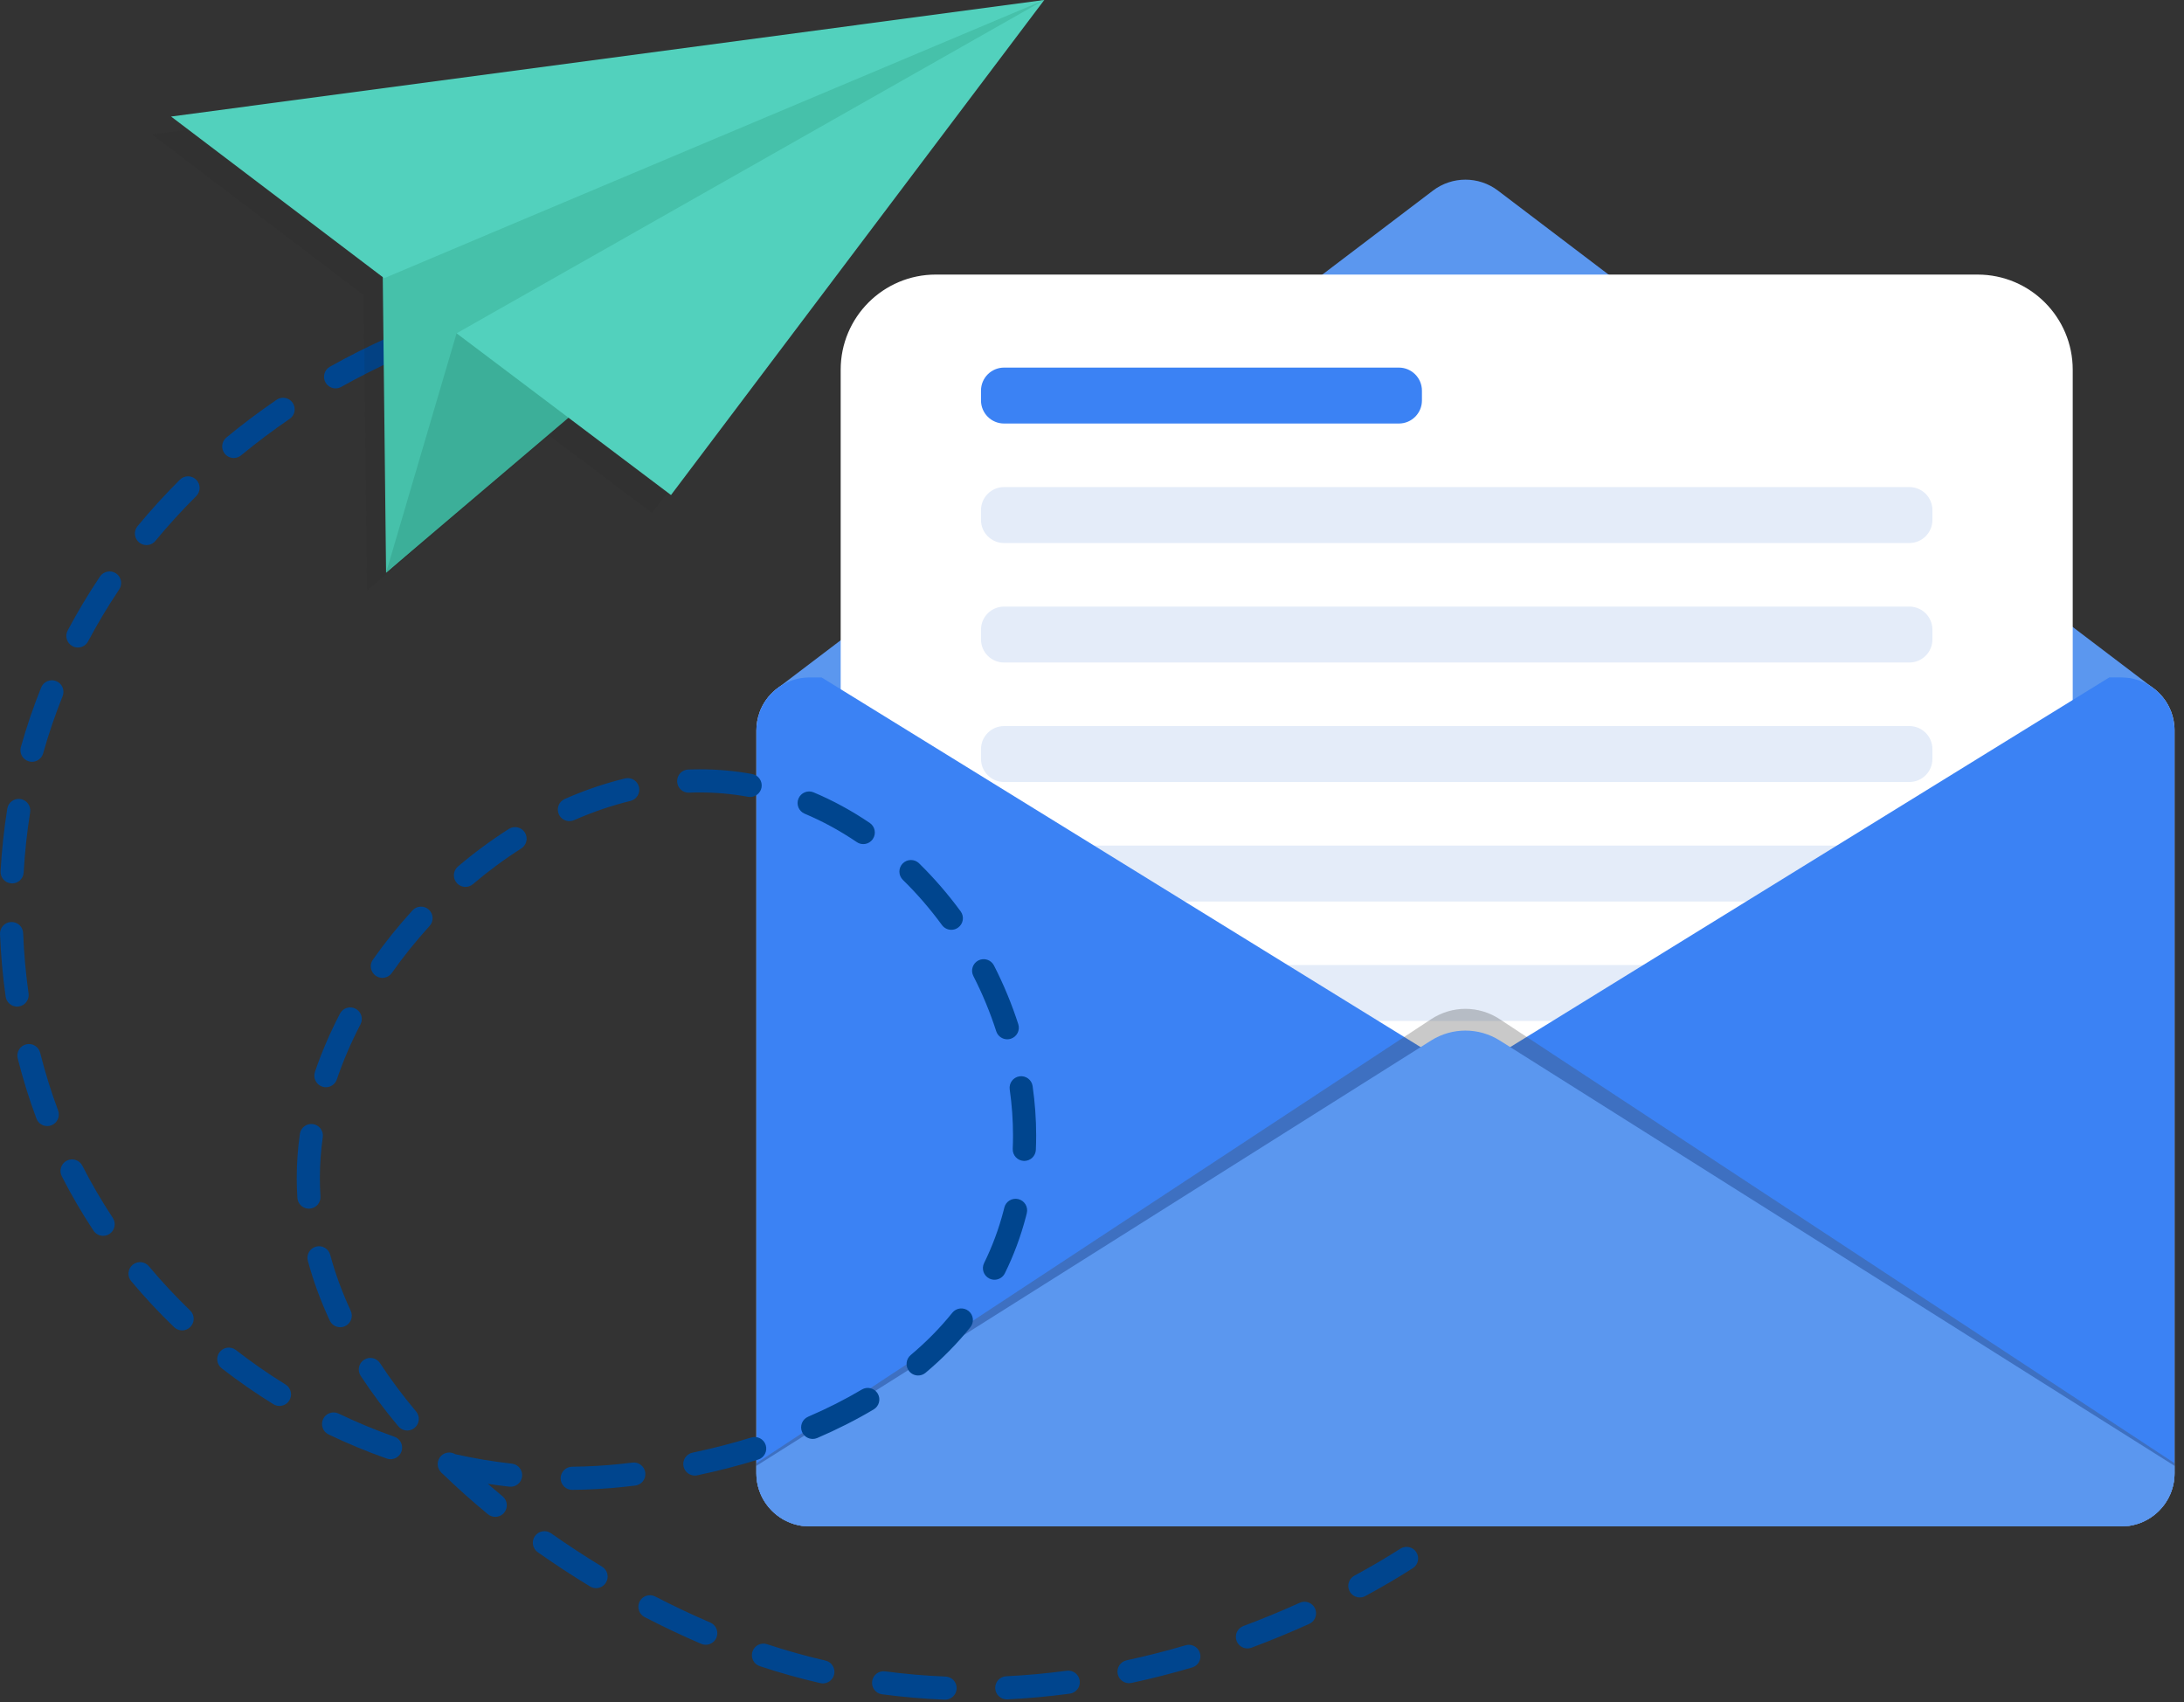 <svg width="231" height="180" viewBox="0 0 231 180" fill="none" xmlns="http://www.w3.org/2000/svg">
<rect x="0" y="0" width="231" height="180" fill="#333333" stroke="none"/>
<path d="M230 77.263V155.805C230 155.9 229.996 155.995 229.991 156.096C229.991 156.141 229.987 156.187 229.982 156.232C229.982 156.273 229.978 156.319 229.974 156.364C229.974 156.383 229.969 156.401 229.969 156.419C229.965 156.45 229.96 156.478 229.955 156.505C229.951 156.573 229.937 156.642 229.928 156.71C229.919 156.774 229.905 156.842 229.891 156.906C229.887 156.937 229.878 156.969 229.869 157.001C229.869 157.024 229.864 157.051 229.855 157.074C229.85 157.105 229.841 157.137 229.832 157.169C229.818 157.228 229.8 157.287 229.787 157.342C229.787 157.351 229.782 157.365 229.777 157.374C229.745 157.474 229.718 157.574 229.682 157.669C229.682 157.674 229.682 157.679 229.677 157.683C229.659 157.733 229.641 157.783 229.623 157.829C229.605 157.875 229.586 157.916 229.573 157.957C229.569 157.971 229.559 157.984 229.559 157.993C229.505 158.117 229.45 158.243 229.386 158.362C229.368 158.398 229.345 158.444 229.322 158.485C229.3 158.526 229.277 158.562 229.254 158.603C229.231 158.639 229.213 158.68 229.186 158.716C229.14 158.794 229.091 158.871 229.04 158.944C229.008 158.994 228.976 159.035 228.949 159.08C228.872 159.18 228.799 159.281 228.717 159.376C228.658 159.448 228.599 159.517 228.54 159.58C228.48 159.649 228.417 159.713 228.353 159.776C228.326 159.809 228.294 159.836 228.262 159.867C228.235 159.894 228.208 159.922 228.176 159.944C228.144 159.976 228.108 160.008 228.071 160.04C228.062 160.048 228.048 160.058 228.039 160.067C227.952 160.144 227.861 160.217 227.77 160.285C227.761 160.29 227.752 160.299 227.743 160.308C227.671 160.358 227.597 160.413 227.52 160.463C227.493 160.481 227.47 160.499 227.448 160.513C227.407 160.54 227.365 160.567 227.325 160.59C227.294 160.613 227.261 160.632 227.225 160.65C227.188 160.673 227.152 160.695 227.115 160.714C226.861 160.86 226.592 160.982 226.314 161.082C226.296 161.086 226.283 161.096 226.265 161.1C226.246 161.105 226.224 161.114 226.205 161.118C226.141 161.141 226.078 161.164 226.009 161.182C225.896 161.219 225.782 161.246 225.668 161.273C225.609 161.287 225.55 161.3 225.491 161.314C225.454 161.323 225.414 161.328 225.377 161.333C225.332 161.342 225.282 161.351 225.236 161.36C225.228 161.36 225.222 161.36 225.218 161.364C225.181 161.369 225.145 161.373 225.104 161.378C225.086 161.378 225.068 161.383 225.05 161.383C225.018 161.387 224.982 161.391 224.95 161.396C224.932 161.396 224.914 161.4 224.891 161.4C224.823 161.405 224.75 161.41 224.681 161.414C224.581 161.418 224.481 161.423 224.381 161.423H85.62C85.52 161.423 85.419 161.418 85.32 161.414C85.251 161.41 85.179 161.405 85.111 161.4C85.034 161.396 84.956 161.386 84.879 161.373C84.833 161.369 84.788 161.364 84.747 161.355C84.638 161.341 84.528 161.318 84.424 161.295C84.392 161.291 84.365 161.281 84.333 161.273C84.219 161.245 84.106 161.218 83.992 161.182C83.924 161.159 83.86 161.141 83.796 161.118C83.491 161.013 83.196 160.881 82.913 160.731C82.845 160.69 82.777 160.649 82.709 160.608C82.632 160.563 82.554 160.513 82.481 160.462C82.031 160.157 81.63 159.793 81.284 159.374C81.202 159.279 81.125 159.179 81.052 159.074C80.802 158.728 80.593 158.356 80.429 157.955C80.392 157.864 80.356 157.764 80.32 157.668C80.283 157.573 80.256 157.473 80.224 157.373C80.197 157.272 80.17 157.173 80.147 157.073C80.125 156.978 80.106 156.887 80.088 156.79C80.084 156.777 80.084 156.759 80.079 156.745C80.065 156.654 80.052 156.559 80.043 156.468C80.038 156.463 80.038 156.454 80.038 156.445C80.029 156.372 80.024 156.304 80.02 156.232C80.006 156.091 80.001 155.949 80.001 155.804V77.263C80.001 76.589 80.12 75.943 80.338 75.343C80.684 74.391 81.28 73.559 82.049 72.927C82.059 72.918 82.072 72.908 82.086 72.899L82.377 72.677C83.292 72.026 84.411 71.644 85.621 71.644H224.383C224.519 71.644 224.651 71.648 224.783 71.662C224.806 71.658 224.833 71.662 224.856 71.666C224.983 71.675 225.115 71.689 225.238 71.708C225.265 71.712 225.297 71.716 225.324 71.722C225.434 71.74 225.543 71.763 225.647 71.79C225.674 71.794 225.701 71.799 225.729 71.808C225.861 71.84 225.989 71.876 226.116 71.917C226.234 71.954 226.357 71.999 226.471 72.045C226.634 72.109 226.793 72.186 226.948 72.268C227.035 72.309 227.121 72.355 227.203 72.404C227.349 72.487 227.489 72.578 227.621 72.677C227.626 72.673 227.626 72.677 227.626 72.677L227.917 72.9C227.931 72.91 227.944 72.918 227.954 72.927C228.031 72.987 228.1 73.05 228.168 73.114C228.222 73.159 228.273 73.209 228.323 73.26C228.477 73.41 228.623 73.569 228.76 73.742C228.824 73.819 228.882 73.897 228.937 73.974C229.174 74.297 229.374 74.647 229.534 75.02C229.579 75.121 229.62 75.225 229.661 75.33C229.661 75.334 229.666 75.339 229.666 75.344C229.729 75.513 229.779 75.685 229.825 75.858C229.847 75.945 229.866 76.027 229.884 76.113C229.898 76.181 229.911 76.245 229.921 76.313C229.934 76.381 229.944 76.449 229.952 76.517C229.966 76.6 229.975 76.681 229.979 76.763C229.988 76.831 229.993 76.904 229.993 76.972C229.998 77.068 230.002 77.168 230.002 77.263L230 77.263Z" fill="#DFE5EA"/>
<path d="M229.663 75.343H80.337C80.683 74.391 81.278 73.559 82.048 72.927C82.057 72.918 82.07 72.908 82.084 72.9L82.376 72.677L151.558 20.16C153.591 18.613 156.408 18.613 158.442 20.16L227.62 72.677C227.624 72.672 227.624 72.677 227.624 72.677L227.916 72.9C227.93 72.909 227.943 72.918 227.952 72.927C228.029 72.986 228.098 73.05 228.166 73.113C228.221 73.158 228.271 73.208 228.321 73.259C228.476 73.409 228.621 73.568 228.758 73.742C228.822 73.819 228.881 73.896 228.936 73.973C229.173 74.296 229.373 74.647 229.532 75.02C229.578 75.12 229.619 75.225 229.66 75.329C229.66 75.334 229.664 75.338 229.664 75.343L229.663 75.343Z" fill="#5B97EF"/>
<path d="M98.977 29.038H209.171C214.723 29.038 219.23 33.545 219.23 39.097V157.336H88.918V39.096C88.918 33.545 93.425 29.037 98.977 29.037V29.038Z" fill="white"/>
<path d="M201.951 51.512H106.198C104.851 51.512 103.759 52.603 103.759 53.95V54.988C103.759 56.335 104.851 57.427 106.198 57.427H201.951C203.298 57.427 204.39 56.335 204.39 54.988V53.95C204.39 52.603 203.298 51.512 201.951 51.512Z" fill="#E4ECF9"/>
<path d="M106.198 64.148H201.951C203.296 64.148 204.39 65.241 204.39 66.588V67.625C204.39 68.971 203.297 70.064 201.951 70.064H106.198C104.852 70.064 103.759 68.971 103.759 67.625V66.588C103.759 65.243 104.852 64.15 106.198 64.15V64.148Z" fill="#E4ECF9"/>
<path d="M106.198 76.784H201.951C203.296 76.784 204.39 77.877 204.39 79.224V80.261C204.39 81.607 203.297 82.7 201.951 82.7H106.198C104.852 82.7 103.759 81.607 103.759 80.261V79.224C103.759 77.878 104.852 76.785 106.198 76.785V76.784Z" fill="#E4ECF9"/>
<path d="M106.198 89.422H201.951C203.296 89.422 204.39 90.514 204.39 91.861V92.898C204.39 94.244 203.297 95.337 201.951 95.337H106.198C104.852 95.337 103.759 94.244 103.759 92.898V91.861C103.759 90.515 104.852 89.422 106.198 89.422H106.198Z" fill="#E4ECF9"/>
<path d="M106.198 102.058H201.951C203.296 102.058 204.39 103.151 204.39 104.497V105.534C204.39 106.88 203.297 107.973 201.951 107.973H106.198C104.852 107.973 103.759 106.88 103.759 105.534V104.497C103.759 103.151 104.852 102.059 106.198 102.059V102.058Z" fill="#E4ECF9"/>
<path d="M155.003 118.641V118.645C154.784 118.882 154.525 119.1 154.229 119.283L85.928 161.424H85.619C85.05 161.424 84.504 161.342 83.99 161.183C83.917 161.16 83.844 161.138 83.776 161.115C82.879 160.805 82.083 160.273 81.46 159.581C81.4 159.517 81.341 159.449 81.282 159.377C81.109 159.172 80.954 158.949 80.813 158.717C80.763 158.639 80.722 158.562 80.677 158.485C80.636 158.403 80.59 158.321 80.555 158.239C80.2 157.502 79.999 156.678 79.999 155.805V77.263C79.999 76.589 80.117 75.943 80.336 75.343C80.682 74.391 81.278 73.559 82.047 72.927C82.057 72.918 82.07 72.908 82.084 72.899L82.375 72.677C83.29 72.026 84.409 71.644 85.619 71.644H86.902L92.899 75.343L148.182 109.455L150.261 110.737L154.229 113.186C154.524 113.367 154.784 113.586 155.003 113.822V113.827C156.235 115.178 156.235 117.294 155.003 118.641Z" fill="#3B82F4"/>
<path d="M230 77.263V155.805C230 155.9 229.996 155.995 229.991 156.096C229.991 156.141 229.987 156.187 229.982 156.232C229.982 156.273 229.978 156.319 229.974 156.364C229.974 156.383 229.969 156.401 229.969 156.419C229.965 156.45 229.96 156.478 229.955 156.505C229.951 156.573 229.937 156.642 229.928 156.71C229.919 156.774 229.905 156.842 229.891 156.906C229.891 156.914 229.887 156.928 229.887 156.937C229.883 156.956 229.878 156.978 229.869 157.001C229.869 157.024 229.864 157.051 229.855 157.074C229.85 157.105 229.841 157.137 229.832 157.169C229.818 157.228 229.805 157.283 229.787 157.342C229.787 157.351 229.782 157.365 229.777 157.374C229.75 157.474 229.718 157.574 229.682 157.669C229.682 157.674 229.682 157.679 229.677 157.683C229.659 157.733 229.646 157.778 229.623 157.829C229.609 157.87 229.591 157.911 229.573 157.957C229.569 157.965 229.564 157.979 229.559 157.993C229.505 158.117 229.45 158.243 229.386 158.362C229.368 158.398 229.345 158.444 229.322 158.485C229.3 158.526 229.277 158.562 229.254 158.603C229.231 158.64 229.213 158.68 229.186 158.717C229.14 158.794 229.091 158.871 229.04 158.944C229.008 158.994 228.976 159.035 228.949 159.08C228.872 159.185 228.794 159.281 228.717 159.376C228.658 159.448 228.599 159.517 228.54 159.581C228.48 159.649 228.417 159.713 228.353 159.776C228.326 159.809 228.294 159.836 228.262 159.867C228.235 159.894 228.208 159.922 228.176 159.944C228.144 159.976 228.108 160.008 228.071 160.04C228.062 160.048 228.048 160.058 228.039 160.067C227.952 160.144 227.861 160.217 227.77 160.285C227.761 160.29 227.752 160.299 227.743 160.308C227.671 160.358 227.597 160.413 227.52 160.463C227.493 160.481 227.47 160.499 227.448 160.513C227.407 160.54 227.365 160.567 227.325 160.59C227.294 160.613 227.261 160.632 227.225 160.65C227.188 160.673 227.152 160.695 227.115 160.714C226.861 160.86 226.592 160.982 226.314 161.082C226.296 161.086 226.278 161.096 226.265 161.1C226.246 161.105 226.224 161.114 226.205 161.119C226.141 161.141 226.078 161.164 226.009 161.182C225.896 161.219 225.782 161.246 225.668 161.273C225.609 161.287 225.55 161.3 225.491 161.314C225.454 161.323 225.414 161.328 225.377 161.333C225.332 161.342 225.282 161.351 225.236 161.36H225.222C225.181 161.364 225.14 161.374 225.104 161.378C225.086 161.378 225.068 161.383 225.05 161.383C225.019 161.387 224.986 161.391 224.95 161.396C224.932 161.396 224.914 161.4 224.891 161.4C224.823 161.405 224.75 161.41 224.681 161.414C224.581 161.418 224.481 161.423 224.381 161.423H224.072L155.771 119.281C155.476 119.099 155.216 118.881 155.003 118.644V118.639C153.765 117.288 153.765 115.181 155.003 113.825V113.821C155.217 113.585 155.476 113.366 155.771 113.184L159.734 110.736L161.813 109.453L217.1 75.342L223.097 71.642H224.38C224.516 71.642 224.648 71.647 224.78 71.661C224.803 71.656 224.83 71.661 224.853 71.665C224.98 71.674 225.112 71.688 225.235 71.706C225.262 71.71 225.294 71.715 225.321 71.72C225.431 71.738 225.54 71.761 225.644 71.788C225.671 71.793 225.698 71.797 225.726 71.807C225.858 71.838 225.986 71.875 226.113 71.916C226.231 71.953 226.354 71.998 226.468 72.043C226.631 72.107 226.79 72.184 226.945 72.266C227.032 72.308 227.118 72.353 227.2 72.403C227.346 72.485 227.487 72.576 227.619 72.676C227.623 72.671 227.623 72.676 227.623 72.676L227.914 72.899C227.928 72.908 227.941 72.917 227.951 72.926C228.028 72.985 228.097 73.049 228.165 73.112C228.219 73.158 228.27 73.207 228.32 73.258C228.474 73.408 228.62 73.568 228.757 73.741C228.821 73.818 228.879 73.895 228.934 73.972C229.171 74.295 229.371 74.646 229.531 75.019C229.576 75.12 229.617 75.224 229.658 75.329C229.658 75.333 229.663 75.337 229.663 75.343C229.726 75.511 229.776 75.684 229.822 75.857C229.844 75.943 229.863 76.025 229.881 76.111C229.895 76.179 229.908 76.243 229.918 76.311C229.931 76.38 229.941 76.448 229.949 76.516C229.963 76.598 229.972 76.68 229.977 76.762C229.985 76.83 229.99 76.903 229.99 76.971C229.995 77.066 229.999 77.167 229.999 77.262L230 77.263Z" fill="#3B82F4"/>
<path opacity="0.29" d="M230 154.742V155.559C230 158.798 227.484 161.424 224.38 161.424H85.62C82.516 161.424 80 158.798 80 155.559V154.742L151.371 107.784C153.587 106.326 156.409 106.326 158.624 107.784L230 154.742Z" fill="#474747"/>
<path d="M230 155.022V155.805C230 158.908 227.484 161.424 224.38 161.424H85.62C82.516 161.424 80 158.907 80 155.805V155.022L151.371 110.036C153.587 108.64 156.409 108.64 158.624 110.036L230 155.022Z" fill="#5B97EF"/>
<path d="M147.958 38.875H106.198C104.851 38.875 103.759 39.967 103.759 41.314V42.352C103.759 43.699 104.851 44.79 106.198 44.79H147.958C149.305 44.79 150.397 43.699 150.397 42.352V41.314C150.397 39.967 149.305 38.875 147.958 38.875Z" fill="#3B82F4"/>
<path d="M99.962 179.75C99.945 179.75 99.929 179.75 99.912 179.749C97.701 179.661 95.476 179.47 93.297 179.181C92.626 179.092 92.155 178.477 92.244 177.807C92.333 177.136 92.949 176.662 93.618 176.755C95.723 177.034 97.873 177.218 100.01 177.304C100.685 177.33 101.211 177.9 101.184 178.575C101.158 179.234 100.615 179.751 99.962 179.751V179.75ZM106.486 179.72C105.837 179.72 105.296 179.21 105.264 178.555C105.231 177.879 105.752 177.305 106.427 177.273C108.538 177.17 110.69 176.974 112.824 176.689C113.496 176.597 114.11 177.07 114.2 177.74C114.29 178.41 113.819 179.026 113.149 179.115C110.947 179.41 108.725 179.612 106.546 179.719C106.526 179.719 106.506 179.72 106.486 179.72ZM87.035 178.03C86.945 178.03 86.852 178.02 86.76 177.999C84.614 177.506 82.462 176.903 80.364 176.207C79.723 175.995 79.375 175.302 79.587 174.66C79.8 174.019 80.494 173.671 81.134 173.884C83.159 174.556 85.237 175.138 87.308 175.614C87.967 175.766 88.379 176.422 88.227 177.081C88.096 177.647 87.592 178.031 87.034 178.031L87.035 178.03ZM119.417 178.006C118.853 178.006 118.345 177.613 118.221 177.039C118.079 176.378 118.5 175.728 119.161 175.585C121.236 175.139 123.336 174.605 125.4 173.996C126.048 173.806 126.73 174.176 126.92 174.825C127.111 175.473 126.741 176.154 126.091 176.345C123.969 176.971 121.811 177.519 119.675 177.979C119.588 177.997 119.501 178.007 119.416 178.007L119.417 178.006ZM131.941 174.331C131.444 174.331 130.977 174.026 130.793 173.534C130.557 172.9 130.879 172.196 131.513 171.96C133.513 171.214 135.517 170.387 137.473 169.501C138.088 169.221 138.814 169.495 139.093 170.11C139.372 170.727 139.099 171.452 138.483 171.731C136.478 172.639 134.42 173.488 132.369 174.253C132.227 174.305 132.083 174.33 131.942 174.33L131.941 174.331ZM74.647 173.943C74.486 173.943 74.322 173.91 74.165 173.844C72.183 172.995 70.17 172.043 68.179 171.013C67.579 170.703 67.344 169.964 67.654 169.364C67.965 168.764 68.704 168.527 69.303 168.839C71.241 169.84 73.202 170.767 75.129 171.593C75.75 171.859 76.038 172.58 75.772 173.201C75.573 173.665 75.12 173.943 74.646 173.943H74.647ZM143.831 168.939C143.396 168.939 142.974 168.707 142.753 168.297C142.431 167.702 142.652 166.96 143.247 166.638C144.969 165.707 146.606 164.746 148.115 163.782C148.683 163.419 149.44 163.584 149.805 164.154C150.169 164.723 150.002 165.481 149.433 165.844C147.874 166.841 146.184 167.832 144.411 168.791C144.226 168.892 144.027 168.939 143.83 168.939H143.831ZM63.045 167.954C62.828 167.954 62.609 167.896 62.411 167.777C60.515 166.626 58.653 165.407 56.876 164.153C56.323 163.763 56.191 163 56.581 162.447C56.971 161.895 57.735 161.765 58.287 162.153C60.019 163.374 61.833 164.561 63.681 165.683C64.259 166.034 64.444 166.786 64.093 167.364C63.863 167.744 63.459 167.954 63.046 167.954H63.045ZM52.382 160.414C52.108 160.414 51.832 160.323 51.604 160.135C49.944 158.768 48.354 157.348 46.874 155.914C46.753 155.83 46.648 155.723 46.566 155.604C46.18 155.129 46.205 154.428 46.642 153.979C47.048 153.563 47.678 153.499 48.154 153.788C50.136 154.233 52.149 154.568 54.141 154.789C54.813 154.863 55.297 155.469 55.223 156.141C55.149 156.813 54.55 157.299 53.872 157.223C53.116 157.139 52.356 157.039 51.597 156.924C52.111 157.37 52.632 157.811 53.161 158.247C53.683 158.677 53.757 159.448 53.327 159.971C53.085 160.264 52.734 160.416 52.382 160.416V160.414ZM60.522 157.562C59.851 157.562 59.304 157.021 59.298 156.348C59.292 155.673 59.835 155.12 60.511 155.113C62.216 155.098 63.938 155 65.63 154.82C65.977 154.783 66.385 154.739 66.892 154.678C67.559 154.59 68.172 155.077 68.253 155.748C68.333 156.419 67.855 157.029 67.183 157.109C66.664 157.171 66.245 157.216 65.94 157.248C64.119 157.441 62.316 157.544 60.533 157.561H60.523L60.522 157.562ZM73.491 156.05C72.925 156.05 72.416 155.654 72.295 155.078C72.156 154.417 72.579 153.768 73.241 153.628C75.373 153.18 77.466 152.64 79.461 152.024C80.11 151.827 80.793 152.187 80.992 152.833C81.192 153.479 80.829 154.164 80.183 154.363C78.116 155 75.95 155.56 73.745 156.024C73.66 156.042 73.574 156.05 73.491 156.05ZM41.31 154.319C41.175 154.319 41.039 154.296 40.904 154.249C38.829 153.52 36.759 152.661 34.753 151.7C34.144 151.407 33.886 150.676 34.179 150.066C34.471 149.457 35.203 149.201 35.812 149.492C37.737 150.416 39.723 151.24 41.715 151.94C42.353 152.164 42.688 152.863 42.464 153.501C42.288 154.005 41.815 154.32 41.31 154.32V154.319ZM85.958 152.175C85.483 152.175 85.032 151.897 84.833 151.434C84.566 150.813 84.853 150.093 85.474 149.826C87.491 148.96 89.403 147.992 91.157 146.95C91.737 146.605 92.489 146.795 92.835 147.377C93.18 147.958 92.989 148.709 92.408 149.054C90.562 150.151 88.555 151.168 86.442 152.076C86.284 152.144 86.12 152.176 85.959 152.176L85.958 152.175ZM43.075 151.283C42.727 151.283 42.379 151.134 42.138 150.846C40.667 149.095 39.324 147.297 38.148 145.501C37.777 144.935 37.935 144.176 38.5 143.807C39.066 143.436 39.824 143.594 40.195 144.159C41.319 145.874 42.603 147.595 44.011 149.273C44.446 149.79 44.379 150.562 43.861 150.997C43.632 151.189 43.352 151.284 43.075 151.284L43.075 151.283ZM29.558 148.686C29.338 148.686 29.115 148.626 28.915 148.502C27.036 147.34 25.197 146.063 23.449 144.705C22.915 144.291 22.818 143.522 23.233 142.989C23.648 142.455 24.416 142.358 24.951 142.772C26.631 144.076 28.399 145.304 30.204 146.42C30.779 146.776 30.957 147.531 30.601 148.105C30.37 148.479 29.969 148.685 29.559 148.685L29.558 148.686ZM97.111 145.465C96.762 145.465 96.415 145.316 96.174 145.028C95.739 144.51 95.806 143.738 96.324 143.304C97.97 141.921 99.451 140.416 100.725 138.83C101.149 138.303 101.92 138.22 102.446 138.643C102.972 139.066 103.057 139.836 102.633 140.364C101.26 142.073 99.666 143.693 97.897 145.178C97.668 145.371 97.388 145.465 97.111 145.465H97.111ZM19.263 140.696C18.958 140.696 18.652 140.583 18.414 140.354C16.816 138.815 15.287 137.177 13.873 135.486C13.44 134.967 13.509 134.195 14.027 133.762C14.546 133.329 15.318 133.397 15.751 133.916C17.109 135.54 18.576 137.112 20.111 138.59C20.599 139.058 20.614 139.833 20.145 140.32C19.904 140.57 19.584 140.697 19.262 140.697L19.263 140.696ZM35.987 140.361C35.526 140.361 35.084 140.1 34.877 139.654C33.906 137.567 33.127 135.442 32.562 133.336C32.386 132.683 32.773 132.012 33.426 131.837C34.079 131.658 34.75 132.05 34.926 132.702C35.455 134.671 36.185 136.662 37.096 138.62C37.381 139.233 37.115 139.962 36.502 140.246C36.335 140.323 36.159 140.36 35.986 140.36L35.987 140.361ZM105.184 135.339C105.002 135.339 104.818 135.298 104.643 135.212C104.037 134.912 103.788 134.179 104.089 133.572C104.948 131.832 105.639 129.974 106.14 128.05L106.228 127.704C106.392 127.048 107.058 126.648 107.713 126.814C108.369 126.977 108.768 127.642 108.604 128.298L108.511 128.667C107.967 130.753 107.218 132.768 106.284 134.656C106.07 135.088 105.637 135.339 105.185 135.339H105.184ZM10.912 130.697C10.515 130.697 10.126 130.503 9.89 130.148C8.665 128.299 7.535 126.363 6.532 124.392C6.224 123.79 6.464 123.053 7.067 122.745C7.668 122.437 8.406 122.678 8.712 123.281C9.674 125.168 10.757 127.024 11.93 128.796C12.304 129.359 12.15 130.118 11.586 130.492C11.379 130.629 11.144 130.696 10.911 130.696L10.912 130.697ZM32.674 127.825C32.034 127.825 31.495 127.327 31.453 126.68C31.408 125.983 31.385 125.275 31.385 124.574C31.385 123.025 31.497 121.459 31.718 119.917C31.815 119.248 32.431 118.784 33.104 118.879C33.772 118.976 34.237 119.596 34.141 120.264C33.936 121.691 33.832 123.14 33.832 124.573C33.832 125.222 33.853 125.877 33.895 126.52C33.939 127.196 33.427 127.777 32.753 127.821C32.726 127.823 32.699 127.824 32.673 127.824L32.674 127.825ZM108.339 122.773C108.32 122.773 108.303 122.773 108.285 122.772C107.61 122.743 107.086 122.171 107.116 121.496C107.136 121.023 107.146 120.55 107.146 120.077C107.146 118.473 107.029 116.837 106.797 115.212C106.701 114.542 107.166 113.923 107.836 113.827C108.505 113.732 109.125 114.197 109.22 114.867C109.468 116.605 109.594 118.358 109.594 120.076C109.594 120.584 109.583 121.092 109.561 121.601C109.533 122.258 108.991 122.773 108.34 122.773H108.339ZM4.998 119.089C4.502 119.089 4.035 118.785 3.852 118.292C3.083 116.231 2.418 114.092 1.874 111.931C1.709 111.275 2.107 110.61 2.762 110.446C3.418 110.283 4.083 110.679 4.247 111.335C4.769 113.407 5.407 115.46 6.145 117.436C6.381 118.07 6.06 118.775 5.426 119.012C5.285 119.064 5.14 119.089 4.998 119.089ZM34.47 114.98C34.34 114.98 34.207 114.959 34.077 114.914C33.437 114.697 33.094 114.002 33.311 113.361C34.011 111.302 34.901 109.229 35.958 107.196C36.271 106.597 37.009 106.364 37.609 106.676C38.209 106.988 38.443 107.727 38.13 108.327C37.131 110.249 36.289 112.208 35.629 114.15C35.456 114.66 34.979 114.981 34.469 114.981L34.47 114.98ZM106.536 109.911C106.02 109.911 105.539 109.582 105.371 109.062C104.73 107.071 103.915 105.104 102.951 103.219C102.643 102.616 102.882 101.879 103.483 101.571C104.085 101.263 104.823 101.502 105.131 102.104C106.155 104.106 107.02 106.195 107.702 108.311C107.91 108.954 107.556 109.644 106.913 109.852C106.788 109.892 106.661 109.911 106.536 109.911ZM1.808 106.453C1.209 106.453 0.684 106.012 0.598 105.402C0.29 103.234 0.09 101.005 0.001 98.778C-0.025 98.103 0.5 97.534 1.175 97.507C1.868 97.484 2.42 98.006 2.447 98.681C2.533 100.826 2.726 102.971 3.021 105.057C3.116 105.727 2.65 106.346 1.981 106.441C1.922 106.45 1.865 106.453 1.808 106.453ZM40.442 103.414C40.199 103.414 39.953 103.342 39.739 103.191C39.186 102.802 39.053 102.038 39.442 101.486C40.715 99.677 42.124 97.925 43.628 96.278C44.084 95.779 44.858 95.744 45.358 96.199C45.857 96.655 45.892 97.429 45.436 97.928C44.001 99.5 42.657 101.171 41.444 102.893C41.205 103.233 40.827 103.413 40.441 103.413L40.442 103.414ZM100.621 98.332C100.244 98.332 99.872 98.158 99.632 97.831C98.377 96.117 96.985 94.508 95.495 93.05C95.013 92.577 95.004 91.802 95.477 91.319C95.949 90.836 96.723 90.826 97.208 91.3C98.793 92.851 100.274 94.562 101.609 96.384C102.008 96.93 101.889 97.695 101.344 98.095C101.127 98.255 100.873 98.332 100.622 98.332H100.621ZM49.231 93.795C48.884 93.795 48.539 93.648 48.297 93.362C47.86 92.846 47.923 92.074 48.439 91.636C50.162 90.176 51.973 88.84 53.822 87.663C54.392 87.299 55.149 87.468 55.511 88.038C55.873 88.609 55.706 89.365 55.136 89.728C53.38 90.845 51.66 92.115 50.021 93.504C49.791 93.699 49.511 93.795 49.231 93.795ZM1.283 93.426C1.26 93.426 1.235 93.426 1.212 93.424C0.537 93.385 0.021 92.807 0.059 92.132C0.188 89.886 0.427 87.661 0.77 85.519C0.876 84.852 1.503 84.397 2.172 84.503C2.84 84.61 3.294 85.237 3.188 85.905C2.858 87.966 2.629 90.109 2.504 92.272C2.466 92.923 1.927 93.426 1.283 93.426ZM91.306 89.267C91.069 89.267 90.83 89.198 90.62 89.055C88.856 87.859 87.002 86.849 85.109 86.053C84.486 85.791 84.192 85.074 84.455 84.451C84.717 83.827 85.436 83.534 86.057 83.797C88.099 84.656 90.096 85.742 91.993 87.029C92.553 87.409 92.699 88.17 92.319 88.729C92.082 89.078 91.697 89.267 91.305 89.267H91.306ZM60.226 86.84C59.755 86.84 59.307 86.567 59.105 86.108C58.833 85.489 59.115 84.767 59.733 84.495C61.832 83.572 63.976 82.842 66.104 82.325C66.761 82.164 67.423 82.567 67.583 83.224C67.743 83.881 67.339 84.543 66.683 84.703C64.694 85.187 62.687 85.871 60.719 86.736C60.559 86.806 60.391 86.839 60.227 86.839L60.226 86.84ZM79.344 84.286C79.27 84.286 79.196 84.279 79.122 84.266C77.45 83.96 75.732 83.805 74.016 83.805C73.67 83.799 73.264 83.812 72.889 83.827C72.211 83.864 71.645 83.326 71.619 82.651C71.592 81.975 72.119 81.406 72.794 81.381C73.201 81.365 73.637 81.373 74.016 81.358C75.879 81.358 77.744 81.525 79.561 81.858C80.226 81.979 80.666 82.617 80.546 83.282C80.437 83.873 79.923 84.286 79.343 84.286H79.344ZM3.386 80.564C3.276 80.564 3.164 80.549 3.053 80.518C2.402 80.335 2.024 79.659 2.206 79.008C2.804 76.885 3.525 74.765 4.351 72.71C4.602 72.083 5.316 71.779 5.944 72.031C6.571 72.283 6.875 72.996 6.623 73.624C5.83 75.597 5.137 77.632 4.563 79.671C4.411 80.211 3.92 80.564 3.386 80.564ZM8.237 68.478C8.044 68.478 7.847 68.432 7.664 68.334C7.067 68.017 6.84 67.276 7.156 66.68C8.187 64.738 9.336 62.818 10.573 60.973C10.951 60.412 11.711 60.261 12.272 60.639C12.833 61.015 12.982 61.775 12.606 62.337C11.416 64.112 10.309 65.959 9.319 67.826C9.099 68.241 8.675 68.478 8.237 68.478ZM15.492 57.647C15.217 57.647 14.941 57.555 14.713 57.366C14.192 56.935 14.118 56.164 14.549 55.642C15.949 53.948 17.455 52.296 19.026 50.731C19.504 50.254 20.28 50.255 20.757 50.734C21.235 51.213 21.233 51.988 20.754 52.465C19.239 53.975 17.786 55.569 16.436 57.203C16.195 57.496 15.845 57.647 15.493 57.647H15.492ZM24.726 48.436C24.373 48.436 24.023 48.284 23.781 47.991C23.35 47.469 23.424 46.698 23.946 46.268C25.639 44.87 27.425 43.528 29.254 42.278C29.811 41.897 30.574 42.04 30.955 42.598C31.336 43.156 31.193 43.918 30.635 44.299C28.867 45.508 27.14 46.805 25.503 48.155C25.275 48.344 25 48.436 24.725 48.436H24.726ZM35.496 41.072C35.068 41.072 34.652 40.847 34.427 40.446C34.097 39.856 34.306 39.111 34.896 38.78C36.811 37.707 38.805 36.7 40.822 35.789C41.438 35.509 42.163 35.784 42.441 36.401C42.72 37.017 42.446 37.742 41.83 38.02C39.877 38.902 37.948 39.876 36.093 40.915C35.904 41.021 35.699 41.072 35.496 41.072ZM47.386 35.695C46.882 35.695 46.41 35.381 46.232 34.879C46.007 34.241 46.341 33.542 46.979 33.317C49.048 32.586 51.181 31.932 53.316 31.372C53.968 31.201 54.638 31.592 54.81 32.247C54.981 32.901 54.59 33.569 53.935 33.741C51.866 34.283 49.8 34.918 47.795 35.626C47.659 35.673 47.522 35.696 47.387 35.696L47.386 35.695Z" fill="#00458E"/>
<path opacity="0.1" d="M108.435 1.896L16.078 14.218L38.469 31.203L38.82 62.461L58.115 46.071L68.957 54.246L108.435 1.896Z" fill="#232323"/>
<path d="M40.835 60.565L40.323 14.905L110.45 0L40.835 60.565Z" fill="#46C1AA"/>
<path d="M40.636 29.422C40.991 29.243 110.45 0 110.45 0L18.093 12.323L40.636 29.422Z" fill="#52D1BD"/>
<path d="M48.292 35.249L40.835 60.565L72.817 33.4L48.292 35.249Z" fill="#3CAF99"/>
<path d="M48.292 35.249L70.972 52.351L110.45 0L48.292 35.249Z" fill="#52D1BD"/>
</svg>

